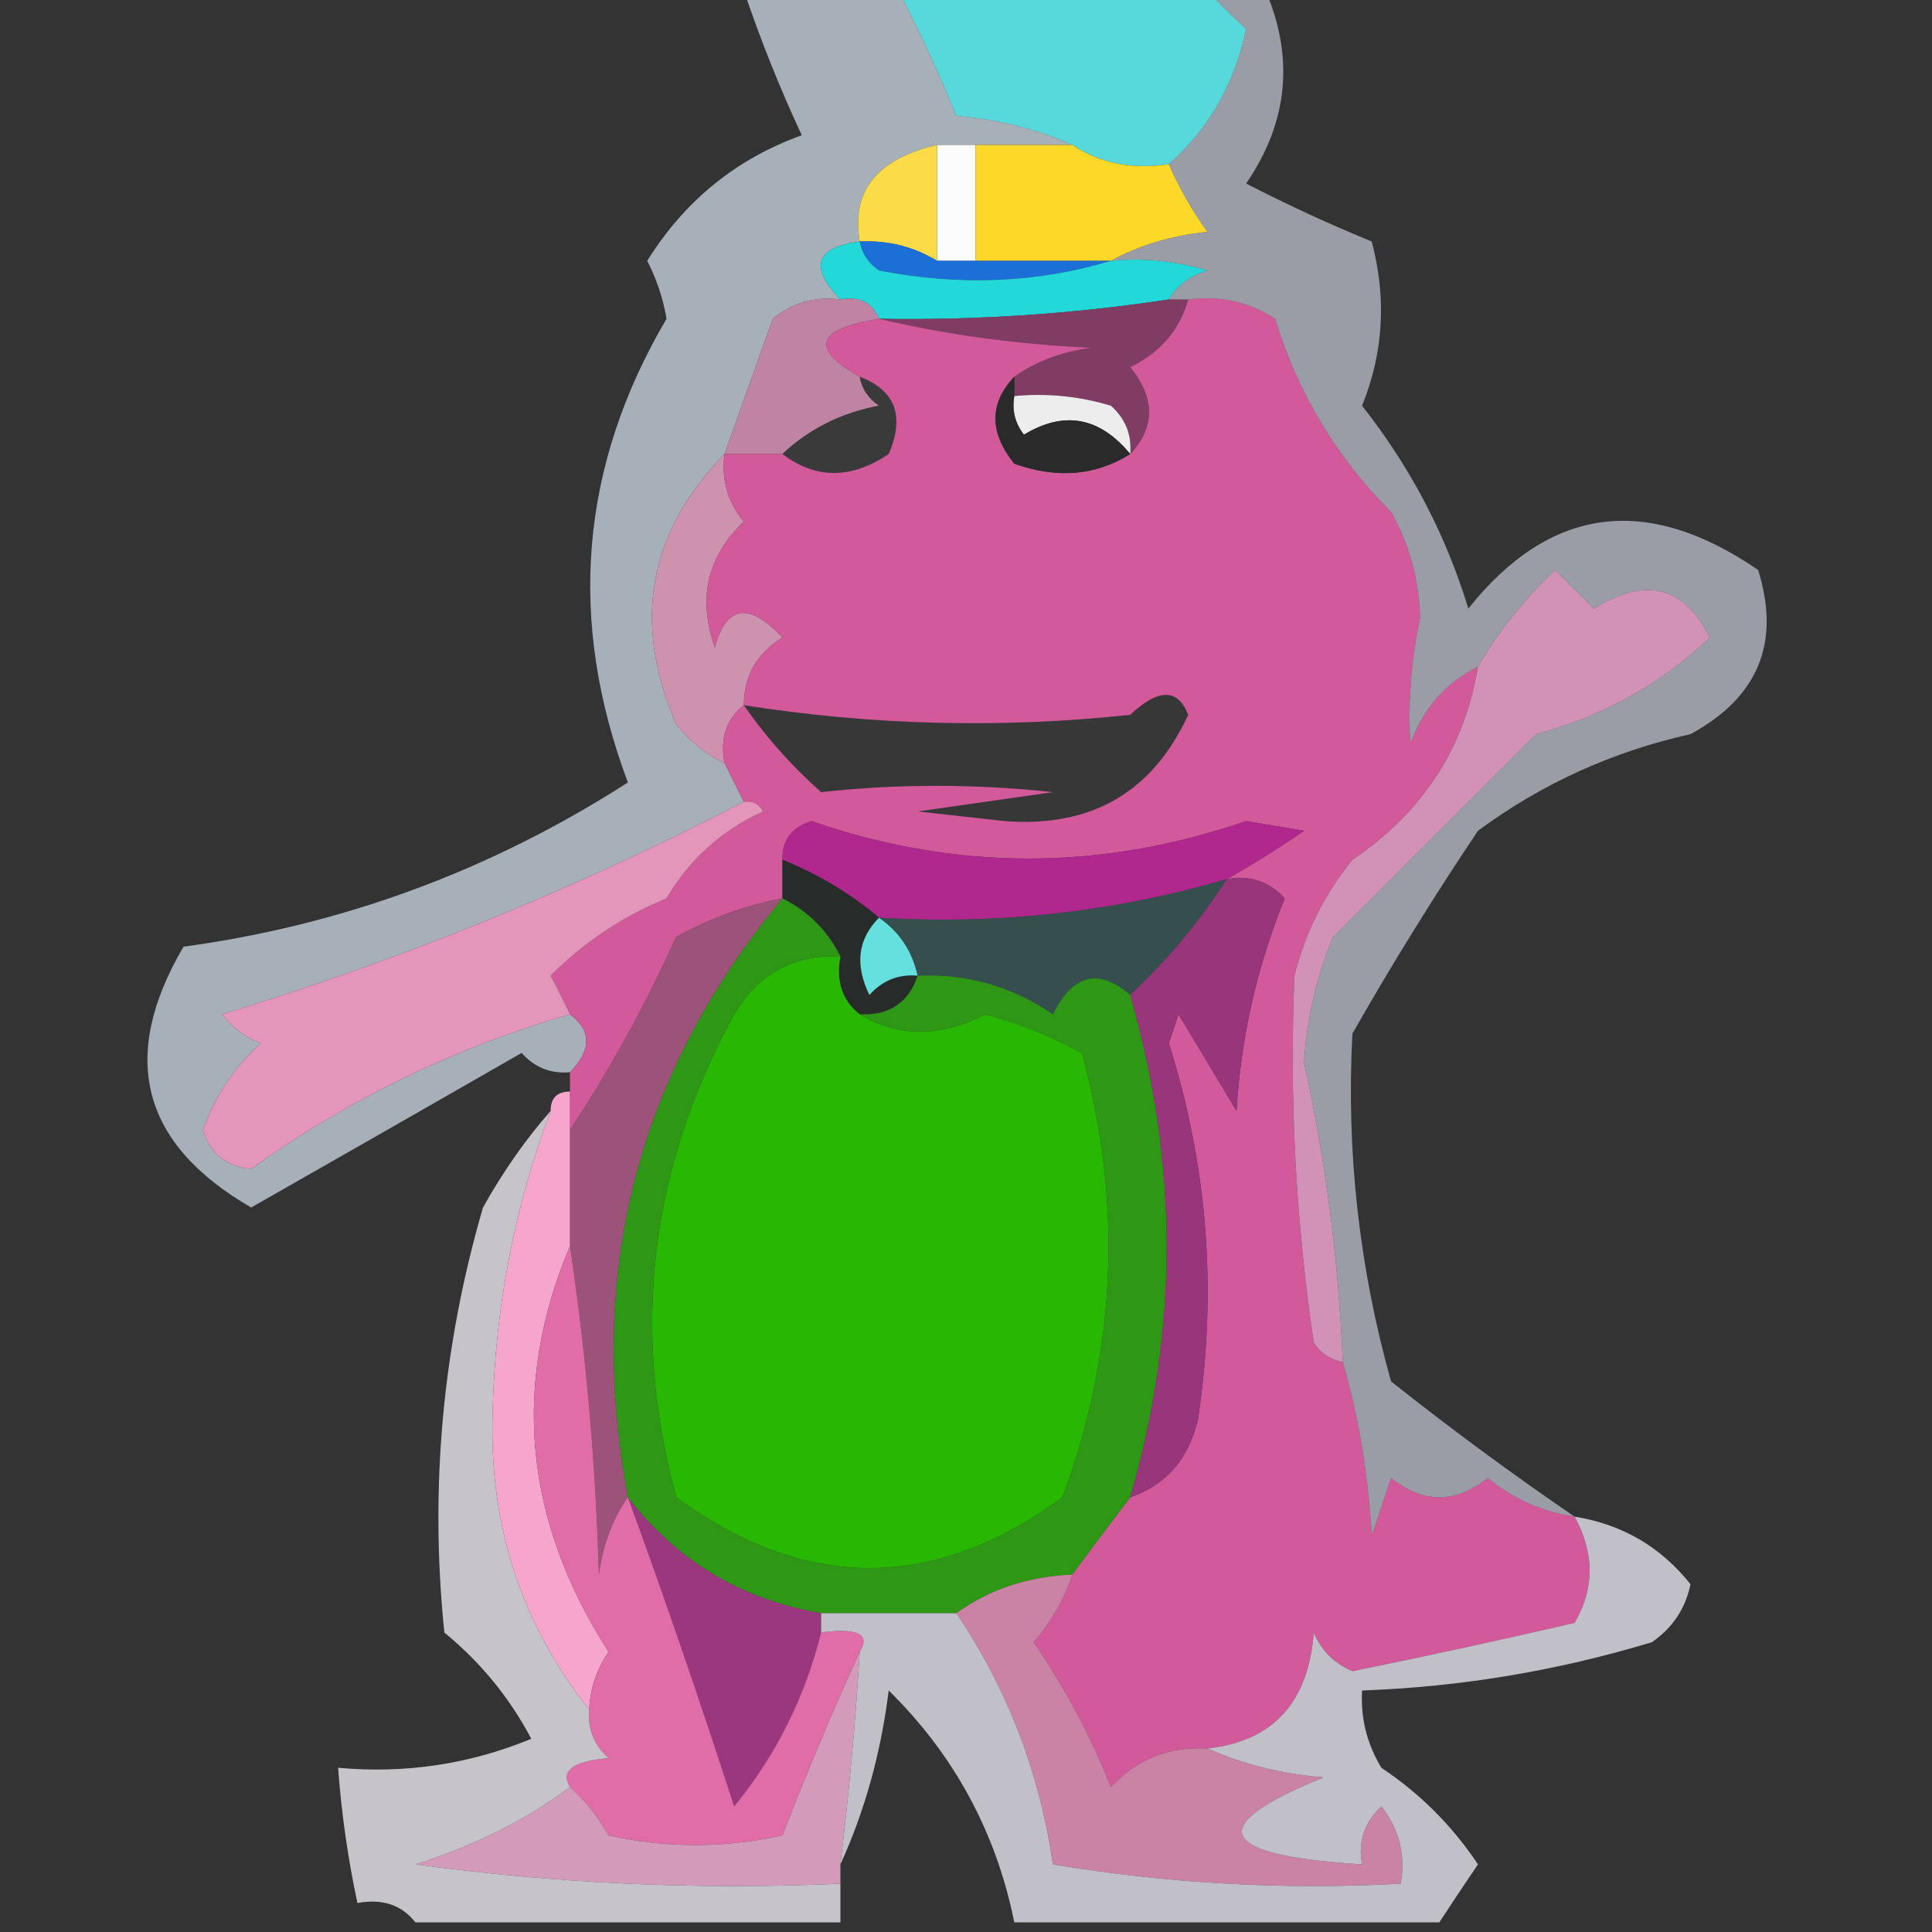 <?xml version="1.0" encoding="UTF-8"?>
<!DOCTYPE svg PUBLIC "-//W3C//DTD SVG 1.1//EN" "http://www.w3.org/Graphics/SVG/1.1/DTD/svg11.dtd">
<svg xmlns="http://www.w3.org/2000/svg" version="1.1" width="100px" height="100px" style="shape-rendering:geometricPrecision; text-rendering:geometricPrecision; image-rendering:optimizeQuality; fill-rule:evenodd; clip-rule:evenodd" xmlns:xlink="http://www.w3.org/1999/xlink">
<rect width="100%" height="100%" fill="#333333" stroke="none"/>
<g><path style="opacity:1" fill="#57d9dc" d="M 46.5,-0.5 C 51.833,-0.5 57.167,-0.5 62.5,-0.5C 63.091,0.151 63.757,0.818 64.5,1.5C 63.9,4.349 62.567,6.682 60.5,8.5C 58.585,8.784 56.919,8.451 55.5,7.5C 53.708,6.691 51.708,6.191 49.5,6C 48.594,3.779 47.594,1.612 46.5,-0.5 Z"/></g>
<g><path style="opacity:0.815" fill="#c2ccd8" d="M 38.5,-0.5 C 41.167,-0.5 43.833,-0.5 46.5,-0.5C 47.594,1.612 48.594,3.779 49.5,6C 51.708,6.191 53.708,6.691 55.5,7.5C 53.833,7.5 52.167,7.5 50.5,7.5C 49.833,7.5 49.167,7.5 48.5,7.5C 45.382,8.232 44.048,9.899 44.5,12.5C 42.204,12.804 41.871,13.804 43.5,15.5C 42.178,15.33 41.011,15.663 40,16.5C 39.153,18.854 38.319,21.188 37.5,23.5C 33.547,27.546 32.714,32.212 35,37.5C 35.708,38.38 36.542,39.047 37.5,39.5C 37.833,40.167 38.167,40.833 38.5,41.5C 29.858,45.985 20.858,49.652 11.5,52.5C 12.025,53.192 12.692,53.692 13.5,54C 12.128,55.242 11.128,56.742 10.5,58.5C 10.887,59.72 11.72,60.386 13,60.5C 18.043,56.895 23.543,54.228 29.5,52.5C 30.625,53.348 30.625,54.348 29.5,55.5C 28.504,55.586 27.671,55.252 27,54.5C 22.323,57.183 17.657,59.85 13,62.5C 7.311,59.21 6.144,54.71 9.5,49C 17.752,47.88 25.418,45.046 32.5,40.5C 29.349,32.119 30.016,24.119 34.5,16.5C 34.32,15.446 33.987,14.446 33.5,13.5C 35.44,10.389 38.107,8.222 41.5,7C 40.358,4.55 39.358,2.05 38.5,-0.5 Z"/></g>
<g><path style="opacity:1" fill="#fbfcfb" d="M 48.5,7.5 C 49.167,7.5 49.833,7.5 50.5,7.5C 50.5,9.5 50.5,11.5 50.5,13.5C 49.833,13.5 49.167,13.5 48.5,13.5C 48.5,11.5 48.5,9.5 48.5,7.5 Z"/></g>
<g><path style="opacity:1" fill="#fcd828" d="M 50.5,7.5 C 52.167,7.5 53.833,7.5 55.5,7.5C 56.919,8.451 58.585,8.784 60.5,8.5C 61.028,9.721 61.695,10.887 62.5,12C 60.618,12.198 58.952,12.698 57.5,13.5C 55.167,13.5 52.833,13.5 50.5,13.5C 50.5,11.5 50.5,9.5 50.5,7.5 Z"/></g>
<g><path style="opacity:1" fill="#fcdb49" d="M 48.5,7.5 C 48.5,9.5 48.5,11.5 48.5,13.5C 47.292,12.766 45.959,12.433 44.5,12.5C 44.048,9.899 45.382,8.232 48.5,7.5 Z"/></g>
<g><path style="opacity:1" fill="#1d6fd8" d="M 44.5,12.5 C 45.959,12.433 47.292,12.766 48.5,13.5C 49.167,13.5 49.833,13.5 50.5,13.5C 52.833,13.5 55.167,13.5 57.5,13.5C 53.689,14.645 49.689,14.812 45.5,14C 44.944,13.617 44.611,13.117 44.5,12.5 Z"/></g>
<g><path style="opacity:1" fill="#22d8d8" d="M 44.5,12.5 C 44.611,13.117 44.944,13.617 45.5,14C 49.689,14.812 53.689,14.645 57.5,13.5C 59.199,13.34 60.866,13.507 62.5,14C 61.584,14.278 60.917,14.778 60.5,15.5C 55.536,16.254 50.536,16.587 45.5,16.5C 45.158,15.662 44.492,15.328 43.5,15.5C 41.871,13.804 42.204,12.804 44.5,12.5 Z"/></g>
<g><path style="opacity:1" fill="#bf84a3" d="M 43.5,15.5 C 44.492,15.328 45.158,15.662 45.5,16.5C 42.233,17.031 41.9,18.031 44.5,19.5C 44.611,20.117 44.944,20.617 45.5,21C 43.548,21.366 41.882,22.2 40.5,23.5C 39.5,23.5 38.5,23.5 37.5,23.5C 38.319,21.188 39.153,18.854 40,16.5C 41.011,15.663 42.178,15.33 43.5,15.5 Z"/></g>
<g><path style="opacity:1" fill="#803c62" d="M 60.5,15.5 C 60.833,15.5 61.167,15.5 61.5,15.5C 61.063,17.074 60.063,18.241 58.5,19C 59.801,20.616 59.801,22.116 58.5,23.5C 58.586,22.504 58.252,21.671 57.5,21C 55.866,20.506 54.199,20.34 52.5,20.5C 52.5,20.167 52.5,19.833 52.5,19.5C 53.608,18.71 54.942,18.21 56.5,18C 52.644,17.823 48.977,17.323 45.5,16.5C 50.536,16.587 55.536,16.254 60.5,15.5 Z"/></g>
<g><path style="opacity:1" fill="#3a3a3a" d="M 44.5,19.5 C 46.344,20.204 46.844,21.537 46,23.5C 44.056,24.807 42.223,24.807 40.5,23.5C 41.882,22.2 43.548,21.366 45.5,21C 44.944,20.617 44.611,20.117 44.5,19.5 Z"/></g>
<g><path style="opacity:1" fill="#cd92ad" d="M 37.5,23.5 C 37.33,24.822 37.663,25.989 38.5,27C 36.604,28.808 36.104,30.975 37,33.5C 37.604,31.314 38.77,31.148 40.5,33C 39.177,33.816 38.511,34.983 38.5,36.5C 37.596,37.209 37.263,38.209 37.5,39.5C 36.542,39.047 35.708,38.38 35,37.5C 32.714,32.212 33.547,27.546 37.5,23.5 Z"/></g>
<g><path style="opacity:1" fill="#d2599a" d="M 61.5,15.5 C 63.144,15.287 64.644,15.62 66,16.5C 67.173,20.337 69.173,23.671 72,26.5C 72.958,28.199 73.458,30.033 73.5,32C 73.039,34.199 72.873,36.366 73,38.5C 73.66,36.676 74.827,35.343 76.5,34.5C 75.807,38.711 73.64,42.045 70,44.5C 68.561,46.275 67.561,48.275 67,50.5C 66.734,56.846 67.067,63.179 68,69.5C 68.383,70.056 68.883,70.389 69.5,70.5C 70.32,73.305 70.82,76.305 71,79.5C 71.333,78.5 71.667,77.5 72,76.5C 73.667,77.833 75.333,77.833 77,76.5C 78.33,77.582 79.83,78.249 81.5,78.5C 82.536,80.391 82.536,82.225 81.5,84C 77.675,84.887 73.842,85.721 70,86.5C 69.055,86.095 68.388,85.428 68,84.5C 67.722,88.126 65.888,90.126 62.5,90.5C 60.517,90.383 58.85,91.05 57.5,92.5C 56.451,89.855 55.117,87.355 53.5,85C 54.429,83.923 55.096,82.756 55.5,81.5C 56.512,80.128 57.512,78.795 58.5,77.5C 60.335,76.878 61.502,75.544 62,73.5C 63.011,66.838 62.511,60.338 60.5,54C 60.667,53.5 60.833,53 61,52.5C 62,54.167 63,55.833 64,57.5C 64.234,53.686 65.068,50.019 66.5,46.5C 65.675,45.614 64.675,45.281 63.5,45.5C 64.808,44.768 66.142,43.934 67.5,43C 66.5,42.833 65.5,42.667 64.5,42.5C 56.985,45.086 49.485,45.086 42,42.5C 40.97,42.836 40.47,43.503 40.5,44.5C 40.5,45.167 40.5,45.833 40.5,46.5C 38.559,46.869 36.725,47.536 35,48.5C 33.407,52.024 31.573,55.358 29.5,58.5C 29.5,57.833 29.5,57.167 29.5,56.5C 29.5,56.167 29.5,55.833 29.5,55.5C 30.625,54.348 30.625,53.348 29.5,52.5C 29.196,51.85 28.863,51.184 28.5,50.5C 30.234,48.766 32.234,47.432 34.5,46.5C 35.693,44.473 37.36,42.973 39.5,42C 39.272,41.601 38.938,41.435 38.5,41.5C 38.167,40.833 37.833,40.167 37.5,39.5C 37.263,38.209 37.596,37.209 38.5,36.5C 38.511,34.983 39.177,33.816 40.5,33C 38.77,31.148 37.604,31.314 37,33.5C 36.104,30.975 36.604,28.808 38.5,27C 37.663,25.989 37.33,24.822 37.5,23.5C 38.5,23.5 39.5,23.5 40.5,23.5C 42.223,24.807 44.056,24.807 46,23.5C 46.844,21.537 46.344,20.204 44.5,19.5C 41.9,18.031 42.233,17.031 45.5,16.5C 48.977,17.323 52.644,17.823 56.5,18C 54.942,18.21 53.608,18.71 52.5,19.5C 51.199,20.884 51.199,22.384 52.5,24C 54.712,24.789 56.712,24.622 58.5,23.5C 59.801,22.116 59.801,20.616 58.5,19C 60.063,18.241 61.063,17.074 61.5,15.5 Z"/></g>
<g><path style="opacity:1" fill="#373737" d="M 38.5,36.5 C 45.13,37.546 51.797,37.713 58.5,37C 59.964,35.623 60.964,35.623 61.5,37C 59.651,41.011 56.484,42.844 52,42.5C 50.5,42.333 49,42.167 47.5,42C 49.833,41.667 52.167,41.333 54.5,41C 50.452,40.566 46.452,40.566 42.5,41C 40.959,39.629 39.625,38.129 38.5,36.5 Z"/></g>
<g><path style="opacity:1" fill="#ededed" d="M 52.5,20.5 C 54.199,20.34 55.866,20.506 57.5,21C 58.252,21.671 58.586,22.504 58.5,23.5C 56.91,21.576 55.077,21.243 53,22.5C 52.536,21.906 52.369,21.239 52.5,20.5 Z"/></g>
<g><path style="opacity:1" fill="#2a2a2a" d="M 52.5,19.5 C 52.5,19.833 52.5,20.167 52.5,20.5C 52.369,21.239 52.536,21.906 53,22.5C 55.077,21.243 56.91,21.576 58.5,23.5C 56.712,24.622 54.712,24.789 52.5,24C 51.199,22.384 51.199,20.884 52.5,19.5 Z"/></g>
<g><path style="opacity:1" fill="#b0278d" d="M 63.5,45.5 C 57.672,47.209 51.672,47.876 45.5,47.5C 44.035,46.263 42.368,45.263 40.5,44.5C 40.47,43.503 40.97,42.836 42,42.5C 49.485,45.086 56.985,45.086 64.5,42.5C 65.5,42.667 66.5,42.833 67.5,43C 66.142,43.934 64.808,44.768 63.5,45.5 Z"/></g>
<g><path style="opacity:1" fill="#272b2a" d="M 40.5,44.5 C 42.368,45.263 44.035,46.263 45.5,47.5C 44.402,48.601 44.235,49.934 45,51.5C 45.671,50.748 46.504,50.414 47.5,50.5C 47.027,51.906 46.027,52.573 44.5,52.5C 43.596,51.791 43.263,50.791 43.5,49.5C 42.833,48.167 41.833,47.167 40.5,46.5C 40.5,45.833 40.5,45.167 40.5,44.5 Z"/></g>
<g><path style="opacity:1" fill="#66dfdf" d="M 45.5,47.5 C 46.551,48.222 47.218,49.222 47.5,50.5C 46.504,50.414 45.671,50.748 45,51.5C 44.235,49.934 44.402,48.601 45.5,47.5 Z"/></g>
<g><path style="opacity:1" fill="#354f4e" d="M 63.5,45.5 C 62.08,47.709 60.413,49.709 58.5,51.5C 56.861,50.086 55.528,50.42 54.5,52.5C 52.382,51.054 50.049,50.387 47.5,50.5C 47.218,49.222 46.551,48.222 45.5,47.5C 51.672,47.876 57.672,47.209 63.5,45.5 Z"/></g>
<g><path style="opacity:1" fill="#28b703" d="M 43.5,49.5 C 43.263,50.791 43.596,51.791 44.5,52.5C 46.51,53.693 48.676,53.693 51,52.5C 52.763,52.975 54.43,53.642 56,54.5C 58.123,62.269 57.79,69.936 55,77.5C 48.34,82.385 41.673,82.385 35,77.5C 32.638,68.792 33.638,60.458 38,52.5C 39.264,50.393 41.097,49.393 43.5,49.5 Z"/></g>
<g><path style="opacity:1" fill="#2e9716" d="M 40.5,46.5 C 41.833,47.167 42.833,48.167 43.5,49.5C 41.097,49.393 39.264,50.393 38,52.5C 33.638,60.458 32.638,68.792 35,77.5C 41.673,82.385 48.34,82.385 55,77.5C 57.79,69.936 58.123,62.269 56,54.5C 54.43,53.642 52.763,52.975 51,52.5C 48.676,53.693 46.51,53.693 44.5,52.5C 46.027,52.573 47.027,51.906 47.5,50.5C 50.049,50.387 52.382,51.054 54.5,52.5C 55.528,50.42 56.861,50.086 58.5,51.5C 61.017,60.193 61.017,68.86 58.5,77.5C 57.512,78.795 56.512,80.128 55.5,81.5C 53.214,81.595 51.214,82.262 49.5,83.5C 47.167,83.5 44.833,83.5 42.5,83.5C 38.368,82.793 35.034,80.793 32.5,77.5C 30.321,65.88 32.988,55.547 40.5,46.5 Z"/></g>
<g><path style="opacity:1" fill="#98357b" d="M 63.5,45.5 C 64.675,45.281 65.675,45.614 66.5,46.5C 65.068,50.019 64.234,53.686 64,57.5C 63,55.833 62,54.167 61,52.5C 60.833,53 60.667,53.5 60.5,54C 62.511,60.338 63.011,66.838 62,73.5C 61.502,75.544 60.335,76.878 58.5,77.5C 61.017,68.86 61.017,60.193 58.5,51.5C 60.413,49.709 62.08,47.709 63.5,45.5 Z"/></g>
<g><path style="opacity:1" fill="#e496ba" d="M 38.5,41.5 C 38.938,41.435 39.272,41.601 39.5,42C 37.36,42.973 35.693,44.473 34.5,46.5C 32.234,47.432 30.234,48.766 28.5,50.5C 28.863,51.184 29.196,51.85 29.5,52.5C 23.543,54.228 18.043,56.895 13,60.5C 11.72,60.386 10.887,59.72 10.5,58.5C 11.128,56.742 12.128,55.242 13.5,54C 12.692,53.692 12.025,53.192 11.5,52.5C 20.858,49.652 29.858,45.985 38.5,41.5 Z"/></g>
<g><path style="opacity:1" fill="#d292b7" d="M 69.5,70.5 C 68.883,70.389 68.383,70.056 68,69.5C 67.067,63.179 66.734,56.846 67,50.5C 67.561,48.275 68.561,46.275 70,44.5C 73.64,42.045 75.807,38.711 76.5,34.5C 77.596,32.642 78.929,30.975 80.5,29.5C 81.167,30.167 81.833,30.833 82.5,31.5C 85.177,29.835 87.177,30.335 88.5,33C 85.971,35.408 82.971,37.075 79.5,38C 76,41.5 72.5,45 69,48.5C 68.131,50.581 67.631,52.747 67.5,55C 68.623,60.115 69.29,65.281 69.5,70.5 Z"/></g>
<g><path style="opacity:0.765" fill="#babec8" d="M 62.5,-0.5 C 63.5,-0.5 64.5,-0.5 65.5,-0.5C 67.003,2.994 66.67,6.328 64.5,9.5C 66.632,10.598 68.798,11.598 71,12.5C 71.777,15.429 71.611,18.263 70.5,21C 73.006,24.179 74.839,27.679 76,31.5C 80.222,26.207 85.222,25.54 91,29.5C 92.176,33.26 91.01,36.093 87.5,38C 83.462,38.899 79.795,40.566 76.5,43C 74.208,46.416 72.041,49.916 70,53.5C 69.678,59.595 70.345,65.595 72,71.5C 75.107,73.965 78.274,76.298 81.5,78.5C 79.83,78.249 78.33,77.582 77,76.5C 75.333,77.833 73.667,77.833 72,76.5C 71.667,77.5 71.333,78.5 71,79.5C 70.82,76.305 70.32,73.305 69.5,70.5C 69.29,65.281 68.623,60.115 67.5,55C 67.631,52.747 68.131,50.581 69,48.5C 72.5,45 76,41.5 79.5,38C 82.971,37.075 85.971,35.408 88.5,33C 87.177,30.335 85.177,29.835 82.5,31.5C 81.833,30.833 81.167,30.167 80.5,29.5C 78.929,30.975 77.596,32.642 76.5,34.5C 74.827,35.343 73.66,36.676 73,38.5C 72.873,36.366 73.039,34.199 73.5,32C 73.458,30.033 72.958,28.199 72,26.5C 69.173,23.671 67.173,20.337 66,16.5C 64.644,15.62 63.144,15.287 61.5,15.5C 61.167,15.5 60.833,15.5 60.5,15.5C 60.917,14.778 61.584,14.278 62.5,14C 60.866,13.507 59.199,13.34 57.5,13.5C 58.952,12.698 60.618,12.198 62.5,12C 61.695,10.887 61.028,9.721 60.5,8.5C 62.567,6.682 63.9,4.349 64.5,1.5C 63.757,0.818 63.091,0.151 62.5,-0.5 Z"/></g>
<g><path style="opacity:1" fill="#9d5279" d="M 40.5,46.5 C 32.988,55.547 30.321,65.88 32.5,77.5C 31.71,78.609 31.21,79.942 31,81.5C 30.827,75.652 30.327,69.985 29.5,64.5C 29.5,62.5 29.5,60.5 29.5,58.5C 31.573,55.358 33.407,52.024 35,48.5C 36.725,47.536 38.559,46.869 40.5,46.5 Z"/></g>
<g><path style="opacity:1" fill="#f6a5cd" d="M 29.5,56.5 C 29.5,57.167 29.5,57.833 29.5,58.5C 29.5,60.5 29.5,62.5 29.5,64.5C 26.462,71.69 27.128,78.69 31.5,85.5C 30.873,86.417 30.539,87.417 30.5,88.5C 26.954,84.028 25.288,78.861 25.5,73C 25.634,67.638 26.634,62.471 28.5,57.5C 28.5,56.833 28.833,56.5 29.5,56.5 Z"/></g>
<g><path style="opacity:1" fill="#9b377f" d="M 32.5,77.5 C 35.034,80.793 38.368,82.793 42.5,83.5C 42.5,83.833 42.5,84.167 42.5,84.5C 41.664,87.847 40.164,90.847 38,93.5C 36.238,88.044 34.404,82.71 32.5,77.5 Z"/></g>
<g><path style="opacity:1" fill="#e06da8" d="M 29.5,64.5 C 30.327,69.985 30.827,75.652 31,81.5C 31.21,79.942 31.71,78.609 32.5,77.5C 34.404,82.71 36.238,88.044 38,93.5C 40.164,90.847 41.664,87.847 42.5,84.5C 44.401,84.246 45.067,84.58 44.5,85.5C 43.106,88.548 41.773,91.715 40.5,95C 37.5,95.667 34.5,95.667 31.5,95C 30.934,94.005 30.267,93.172 29.5,92.5C 28.991,91.659 29.657,91.159 31.5,91C 30.748,90.329 30.414,89.496 30.5,88.5C 30.539,87.417 30.873,86.417 31.5,85.5C 27.128,78.69 26.462,71.69 29.5,64.5 Z"/></g>
<g><path style="opacity:1" fill="#ca83a5" d="M 55.5,81.5 C 55.096,82.756 54.429,83.923 53.5,85C 55.117,87.355 56.451,89.855 57.5,92.5C 58.85,91.05 60.517,90.383 62.5,90.5C 64.292,91.309 66.292,91.809 68.5,92C 62.269,94.532 62.936,96.032 70.5,96.5C 70.281,95.325 70.614,94.325 71.5,93.5C 72.429,94.689 72.762,96.022 72.5,97.5C 66.463,97.829 60.463,97.496 54.5,96.5C 53.804,91.739 52.138,87.406 49.5,83.5C 51.214,82.262 53.214,81.595 55.5,81.5 Z"/></g>
<g><path style="opacity:1" fill="#d49aba" d="M 44.5,85.5 C 44.276,89.179 43.942,92.846 43.5,96.5C 43.5,96.833 43.5,97.167 43.5,97.5C 36.136,97.831 28.803,97.497 21.5,96.5C 24.548,95.537 27.214,94.204 29.5,92.5C 30.267,93.172 30.934,94.005 31.5,95C 34.5,95.667 37.5,95.667 40.5,95C 41.773,91.715 43.106,88.548 44.5,85.5 Z"/></g>
<g><path style="opacity:1" fill="#c6c4c8" d="M 28.5,57.5 C 26.634,62.471 25.634,67.638 25.5,73C 25.288,78.861 26.954,84.028 30.5,88.5C 30.414,89.496 30.748,90.329 31.5,91C 29.657,91.159 28.991,91.659 29.5,92.5C 27.214,94.204 24.548,95.537 21.5,96.5C 28.803,97.497 36.136,97.831 43.5,97.5C 43.5,98.167 43.5,98.833 43.5,99.5C 36.167,99.5 28.833,99.5 21.5,99.5C 20.791,98.596 19.791,98.263 18.5,98.5C 18.007,96.194 17.674,93.861 17.5,91.5C 20.978,91.816 24.312,91.316 27.5,90C 26.378,87.876 24.878,86.043 23,84.5C 22.232,77.045 22.899,69.711 25,62.5C 26.03,60.654 27.196,58.987 28.5,57.5 Z"/></g>
<g><path style="opacity:1" fill="#c1bfc7" d="M 81.5,78.5 C 83.966,78.899 85.966,80.065 87.5,82C 87.241,83.261 86.574,84.261 85.5,85C 80.607,86.482 75.607,87.315 70.5,87.5C 70.421,88.93 70.754,90.264 71.5,91.5C 73.5,92.833 75.167,94.5 76.5,96.5C 75.808,97.518 75.141,98.518 74.5,99.5C 67.167,99.5 59.833,99.5 52.5,99.5C 51.556,94.835 49.39,90.835 46,87.5C 45.594,90.742 44.761,93.742 43.5,96.5C 43.942,92.846 44.276,89.179 44.5,85.5C 45.067,84.58 44.401,84.246 42.5,84.5C 42.5,84.167 42.5,83.833 42.5,83.5C 44.833,83.5 47.167,83.5 49.5,83.5C 52.138,87.406 53.804,91.739 54.5,96.5C 60.463,97.496 66.463,97.829 72.5,97.5C 72.762,96.022 72.429,94.689 71.5,93.5C 70.614,94.325 70.281,95.325 70.5,96.5C 62.936,96.032 62.269,94.532 68.5,92C 66.292,91.809 64.292,91.309 62.5,90.5C 65.888,90.126 67.722,88.126 68,84.5C 68.388,85.428 69.055,86.095 70,86.5C 73.842,85.721 77.675,84.887 81.5,84C 82.536,82.225 82.536,80.391 81.5,78.5 Z"/></g>
</svg>
